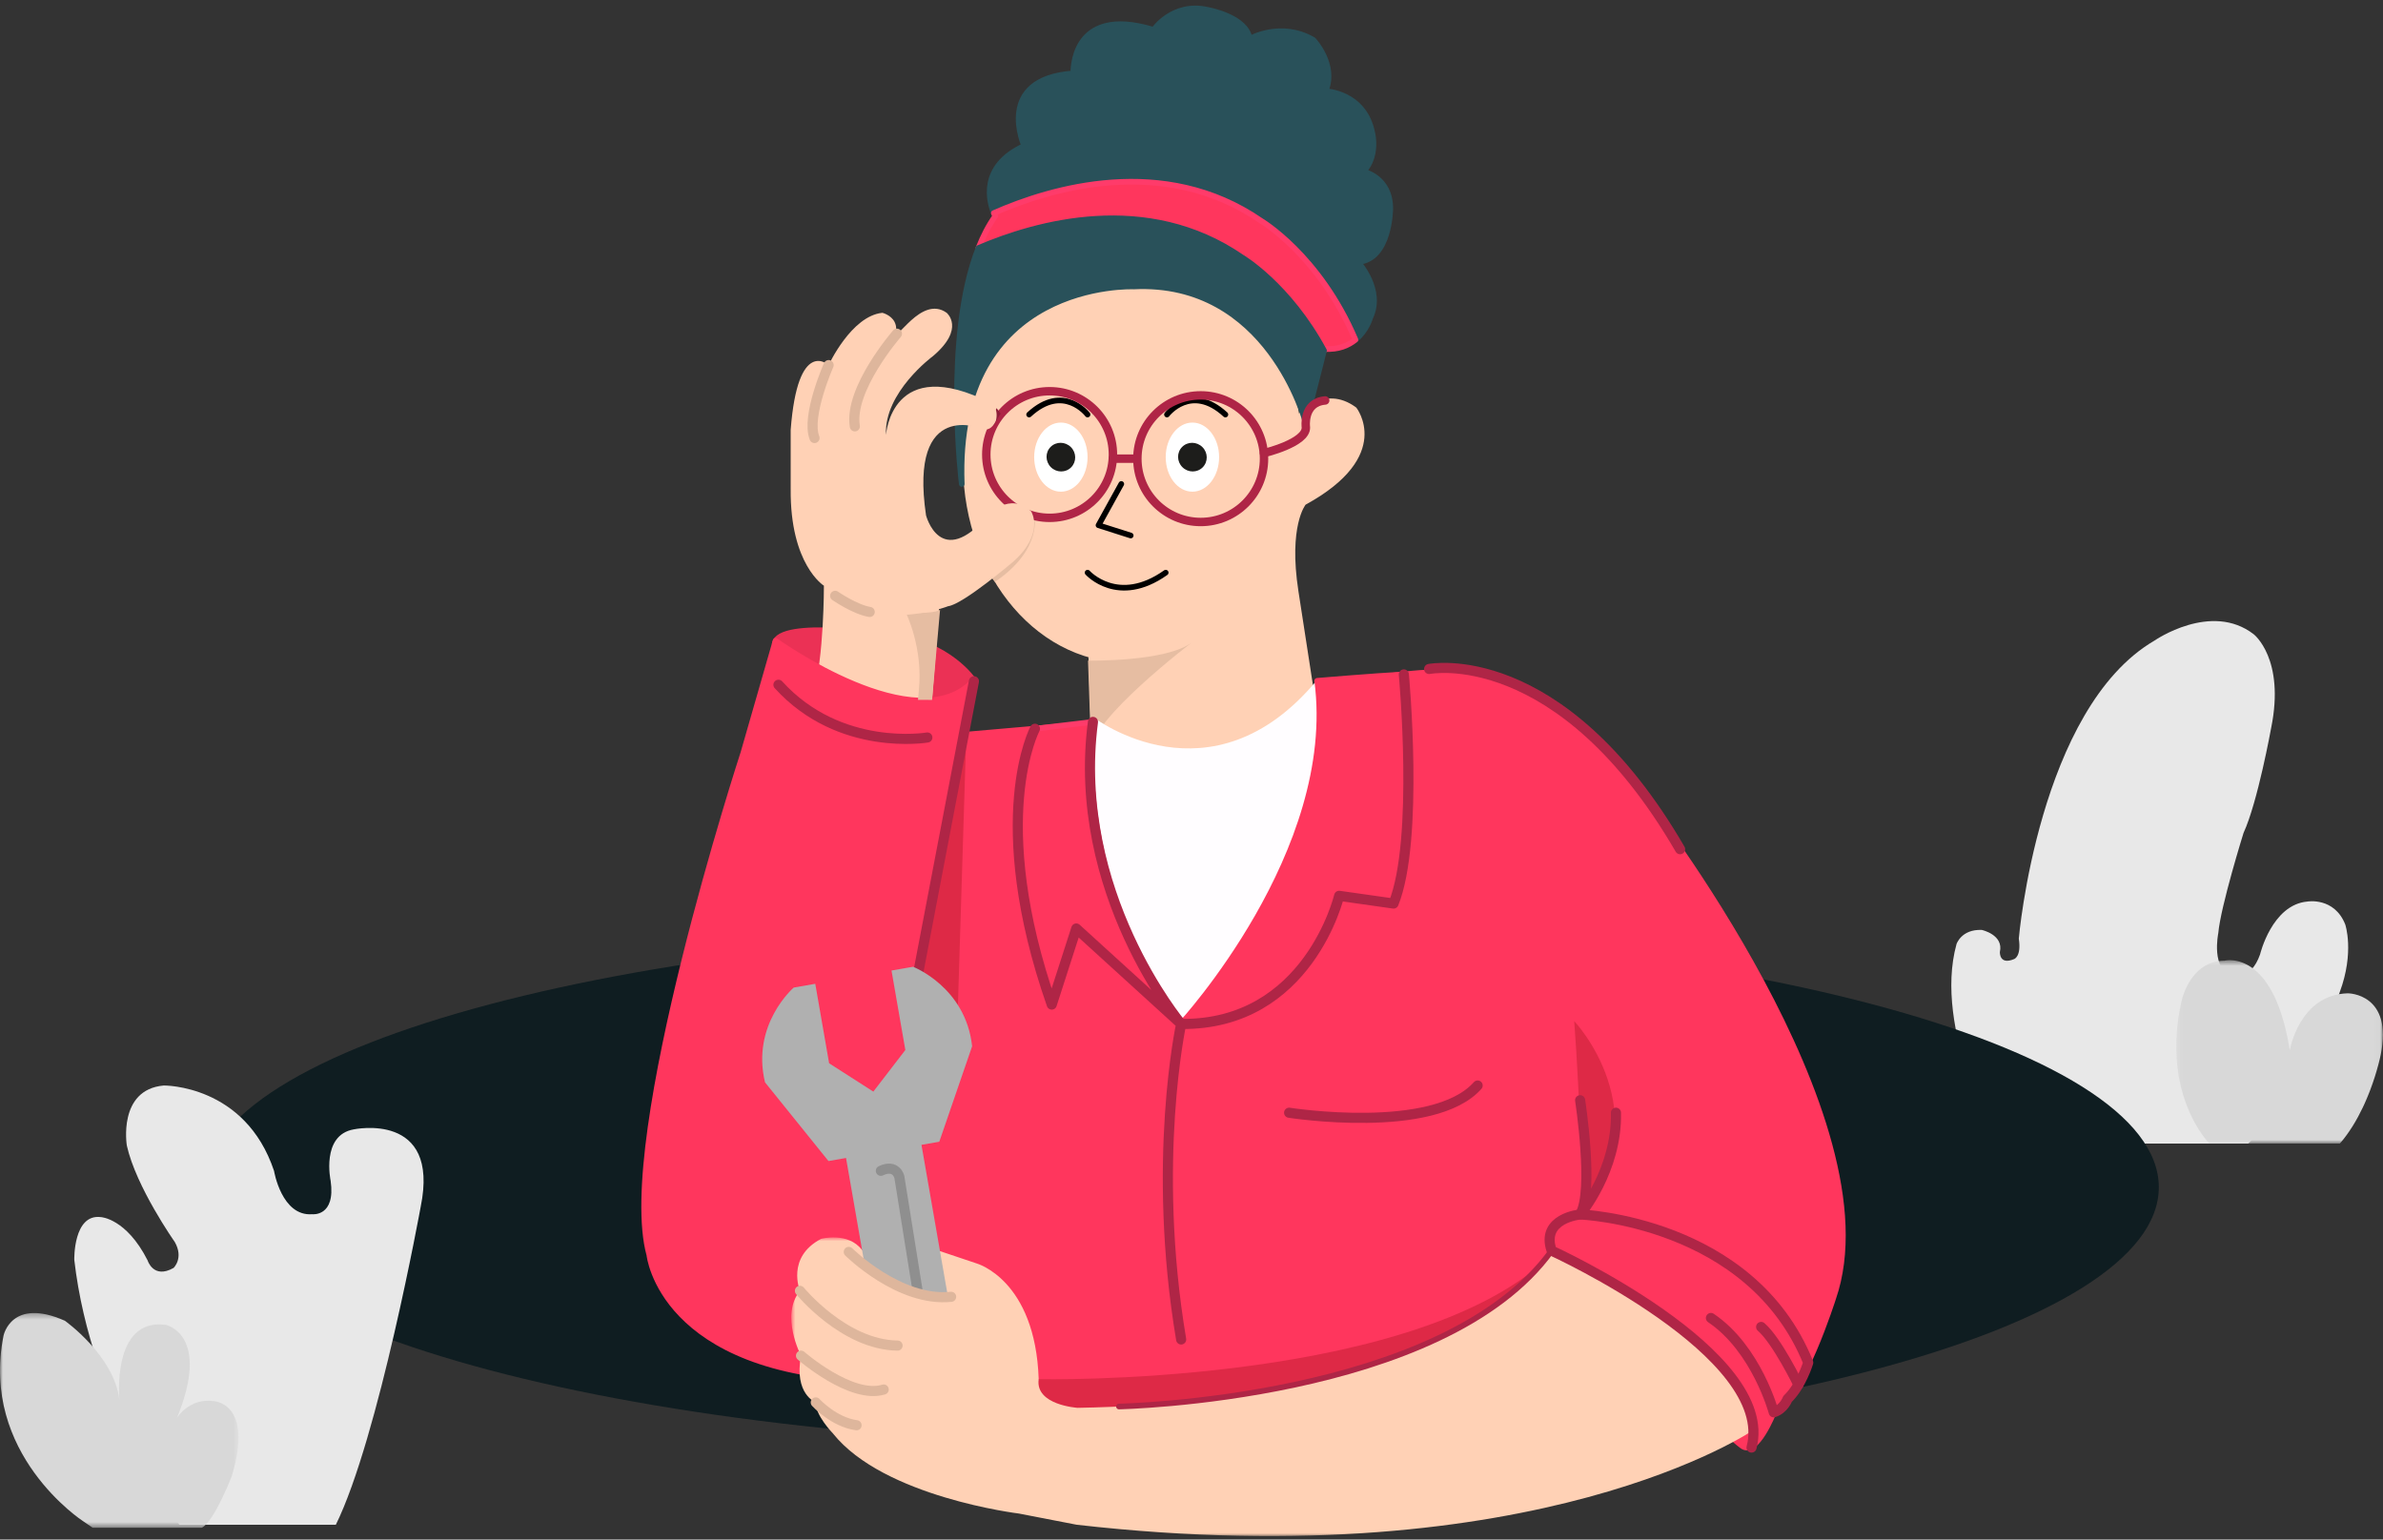 <svg xmlns="http://www.w3.org/2000/svg" xmlns:xlink="http://www.w3.org/1999/xlink" width="424" height="274" viewBox="0 0 424 274">
    <rect x="0" y="0" width="424" height="274" fill="#333333" stroke="none"/>
    <style>
        <![CDATA[#exzu9iukn31d11_to {animation: exzu9iukn31d11_to__to 3000ms linear 1 normal forwards;animation-delay: 0.5s;}@keyframes exzu9iukn31d11_to__to { 0% {transform: translate(0px,1px);animation-timing-function: cubic-bezier(0.68,-0.55,0.265,1.55)} 10% {transform: translate(0px,-2px);animation-timing-function: cubic-bezier(0.68,-0.55,0.265,1.55)} 16.667% {transform: translate(0px,1px)} 100% {transform: translate(0px,1px)} }#exzu9iukn31d52_to {animation: exzu9iukn31d52_to__to 3000ms linear 1 normal forwards;animation-delay: 0.5s;}@keyframes exzu9iukn31d52_to__to { 0% {transform: translate(0px,1px);animation-timing-function: cubic-bezier(0.68,-0.55,0.265,1.55)} 10% {transform: translate(0px,-2px);animation-timing-function: cubic-bezier(0.68,-0.55,0.265,1.55)} 16.667% {transform: translate(0px,1px)} 100% {transform: translate(0px,1px)} }#exzu9iukn31d71_to {animation: exzu9iukn31d71_to__to 3000ms linear 1 normal forwards;animation-delay: 0.5s;}@keyframes exzu9iukn31d71_to__to { 0% {transform: translate(0px,1px);animation-timing-function: cubic-bezier(0.68,-0.55,0.265,1.55)} 10% {transform: translate(0px,-2px);animation-timing-function: cubic-bezier(0.68,-0.55,0.265,1.55)} 16.667% {transform: translate(0px,1px)} 100% {transform: translate(0px,1px)} }#exzu9iukn31d72_to {animation: exzu9iukn31d72_to__to 3000ms linear 1 normal forwards;animation-delay: 0.5s;}@keyframes exzu9iukn31d72_to__to { 0% {transform: translate(0px,1px);animation-timing-function: cubic-bezier(0.68,-0.55,0.265,1.55)} 10% {transform: translate(0px,-2px);animation-timing-function: cubic-bezier(0.68,-0.55,0.265,1.55)} 16.667% {transform: translate(0px,1px)} 100% {transform: translate(0px,1px)} }#exzu9iukn31d74_to {animation: exzu9iukn31d74_to__to 3000ms linear 1 normal forwards;animation-delay: 0.5s;}@keyframes exzu9iukn31d74_to__to { 0% {transform: translate(0px,1px);animation-timing-function: cubic-bezier(0.68,-0.55,0.265,1.55)} 10% {transform: translate(0px,-2px);animation-timing-function: cubic-bezier(0.68,-0.55,0.265,1.55)} 16.667% {transform: translate(0px,1px)} 100% {transform: translate(0px,1px)} }#exzu9iukn31d75_to {animation: exzu9iukn31d75_to__to 3000ms linear 1 normal forwards;animation-delay: 0.5s;}@keyframes exzu9iukn31d75_to__to { 0% {transform: translate(0px,1px);animation-timing-function: cubic-bezier(0.68,-0.55,0.265,1.55)} 10% {transform: translate(0px,-2px);animation-timing-function: cubic-bezier(0.68,-0.55,0.265,1.55)} 16.667% {transform: translate(0px,1px)} 100% {transform: translate(0px,1px)} }#exzu9iukn31d76 {animation: exzu9iukn31d76_c_o 3000ms linear 1 normal forwards;animation-delay: 0.5s;}@keyframes exzu9iukn31d76_c_o { 0% {opacity: 0;animation-timing-function: cubic-bezier(0.68,-0.55,0.265,1.55)} 16.667% {opacity: 0} 30% {opacity: 1} 100% {opacity: 1} }#exzu9iukn31d79 {animation: exzu9iukn31d79_c_o 3000ms linear 1 normal forwards;animation-delay: 0.5s;}@keyframes exzu9iukn31d79_c_o { 0% {opacity: 0} 23.333% {opacity: 0} 36.667% {opacity: 1} 100% {opacity: 1} }#exzu9iukn31d82 {animation: exzu9iukn31d82_c_o 3000ms linear 1 normal forwards;animation-delay: 0.5s;}@keyframes exzu9iukn31d82_c_o { 0% {opacity: 0} 26.667% {opacity: 0} 40% {opacity: 1} 100% {opacity: 1} }]]>
    </style>
    <defs>
        <path id="7fs1b4p5ba" d="M0.207 0.506L36.986 0.506 36.986 33.14 0.207 33.14z"/>
        <path id="988m0m24qc" d="M0 0.303L42.438 0.303 42.438 38.511 0 38.511z"/>
        <path id="tm99344e7e" d="M0.793 0.846L171.977 0.846 171.977 54 0.793 54z"/>
    </defs>
    <g fill="none" fill-rule="evenodd">
        <g>
            <g>
                <path fill="#EB3155" d="M158.748 112.234s-20.13-3.152-20.895 1.315c0 0 11.748 14.097 13.975 13.927 2.228-.171 17.062-1.403 17.346-1.735.285-.331 4.115-5.32 4.115-5.497 0-.178-4.44-6.698-14.54-8.01" transform="translate(-469 -454) translate(469 455)"/>
                <path stroke="#EB3155" stroke-linecap="round" stroke-linejoin="round" d="M158.748 112.234s-20.13-3.152-20.895 1.315c0 0 11.748 14.097 13.975 13.927 2.228-.171 17.062-1.403 17.346-1.735.285-.331 4.115-5.32 4.115-5.497 0-.178-4.44-6.698-14.54-8.01z" transform="translate(-469 -454) translate(469 455)"/>
                <g id="exzu9iukn31d11_to" transform="translate(0,1)">
                    <path fill="#FFD1B5" d="M146.595 102.24s.025 12.947-1.883 19.019c0 0 10.756 9.542 11.797 9.542 1.041 0 8.501-1.446 8.848-3.325.347-1.88 1.908-23.878 1.908-23.878l-20.67-1.358z" transform="translate(-469 -454) translate(469 455)"/>
                </g>
                <path fill="#E8E8E8" d="M394.695 165.06s-1.403 6.733 2.666 7.576c0 0 3.086.982 4.769-3.788 0 0 2.105-8.839 8.418-9.4 0 0 4.77-.841 6.733 4.069 0 0 1.684 4.91-.982 12.065 0 0-5.611 16.835-16.273 26.936h-44.612s-11.504-20.344-7.296-35.494c0 0 .842-2.666 4.49-2.525 0 0 3.928.841 3.227 3.928 0 0-.141 2.385 2.525 1.263 0 0 1.332-.416.84-3.648 0 0 3.509-40.966 24.13-53.03 0 0 10.102-7.014 17.678-1.123 0 0 5.61 4.35 3.086 16.695 0 0-2.385 13.188-4.91 18.659 0 0-4.068 13.047-4.49 17.817" transform="translate(-469 -454) translate(469 455)"/>
                <g transform="translate(-469 -454) translate(469 455) translate(387 169.377)">
                    <mask id="o3heobs99b" fill="#fff">
                        <use xlink:href="#7fs1b4p5ba"/>
                    </mask>
                    <path fill="#D8D8D8" d="M30.777 6.401c-8.706.207-10.364 10.156-10.364 10.156-.041-.26-.084-.516-.128-.768l-.042-.234c-.031-.175-.062-.348-.094-.519l-.05-.256c-.032-.169-.066-.335-.099-.499l-.046-.22c-.098-.467-.2-.918-.306-1.353l-.049-.198c-.038-.152-.076-.303-.115-.452l-.057-.215c-.039-.146-.079-.29-.119-.433l-.052-.186c-.115-.4-.233-.786-.355-1.157l-.055-.166-.132-.387-.062-.178-.137-.374-.056-.152c-.129-.339-.26-.665-.394-.978l-.058-.134-.146-.329c-.022-.05-.045-.099-.068-.147-.049-.107-.099-.212-.149-.316l-.058-.12c-.14-.285-.281-.556-.424-.815l-.06-.107c-.053-.093-.105-.185-.158-.275l-.068-.117c-.054-.089-.107-.177-.161-.263l-.059-.096c-.147-.232-.295-.453-.444-.663l-.059-.082c-.055-.077-.111-.153-.166-.226l-.07-.092-.166-.213-.059-.074c-.151-.186-.303-.36-.454-.527l-.059-.063-.169-.179-.069-.07-.17-.168-.057-.056c-.152-.144-.303-.278-.454-.405-.019-.016-.038-.03-.057-.047-.056-.047-.113-.092-.169-.136l-.067-.052-.167-.126-.057-.042c-.149-.107-.296-.206-.442-.298l-.056-.034c-.054-.034-.109-.067-.163-.098l-.065-.038-.161-.089-.054-.029c-.143-.076-.283-.145-.422-.207l-.053-.023c-.051-.023-.103-.045-.154-.066l-.061-.025-.151-.059-.05-.019c-.133-.049-.263-.092-.391-.13l-.05-.015-.139-.039-.058-.015-.132-.033-.051-.012c-.12-.027-.236-.05-.348-.07l-.047-.007-.121-.019-.051-.007-.115-.014-.045-.005c-.104-.012-.203-.02-.297-.025-.014 0-.027 0-.041-.002l-.1-.004-.044-.002c-.032 0-.063 0-.094-.002h-.076L9.548.51l-.03.001-.159.008-.033.003c-.049.004-.097.008-.139.013h-.002l-.12.015-.023.003-.091.015-.014.002-.06.011-.012.003c-.018.004-.03.006-.04.01l-.009.001-.008.002h-.002c-2.721 0-4.529 1.39-5.702 2.951-.084.112-.164.224-.242.337-.309.452-.569.91-.785 1.348-.701 1.422-.941 2.62-.941 2.62-.407 1.813-.667 3.532-.805 5.156-.039.464-.069.921-.089 1.37-.01.223-.019.446-.024.666-.011.44-.014.872-.008 1.296l.001.017c.033 2.331.316 4.427.74 6.281.047.204.096.404.146.602 1.649 6.532 5.014 9.9 5.014 9.9h23.215c1.684-1.944 3.024-4.21 4.071-6.41.105-.22.206-.439.305-.657.297-.655.567-1.299.813-1.924.082-.208.161-.414.238-.617.153-.407.295-.803.427-1.185.133-.382.254-.75.366-1.102.112-.352.214-.687.306-1 .508-1.733.729-2.859.729-2.859 2.28-10.986-5.804-10.986-5.804-10.986" mask="url(#o3heobs99b)"/>
                </g>
                <path fill="#FFF" d="M204.84 205.726l4.07 50.601 14.905-1.188-12.21-104.797s-1.347-5.519-1.377-6.34c-.032-.823-.988-3.895-.988-3.895l-5.61-3.67-2.175-3.147 3.385 72.436" transform="translate(-469 -454) translate(469 455)"/>
                <path fill="#C9002E" d="M202.806 147.529L201.455 141.917 201.455 136.769 209.832 137.748 212.635 137.054 210.949 142.76 210.683 146.185" transform="translate(-469 -454) translate(469 455)"/>
                <path fill="#0F1D21" d="M384.112 210.293c0 25.433-77.881 46.05-173.953 46.05s-173.953-20.617-173.953-46.05c0-25.433 77.88-46.051 173.953-46.051 96.072 0 173.953 20.618 173.953 46.05" transform="translate(-469 -454) translate(469 455)"/>
                <path fill="#FFD1B5" d="M226.945 99.116c-5.854 11.357-16.503 18.631-28.106 17.787-16.587-1.206-28.843-18.548-27.375-38.733 1.47-20.185 16.106-35.57 32.693-34.363C220.744 45.014 233 62.355 231.531 82.54" transform="translate(-469 -454) translate(469 455)"/>
                <path fill="#FFD1B5" d="M224.37 86.292c.234-.393-.661-6.4.957-7.512 1.618-1.112 5.009-5.476 5.009-5.476.32-.181 5.06-6.19 10.988-1.762 0 0 6.826 8.603-9.02 17.272 0 0-3.08 3.739-1.28 15.403l3.463 22.42 13.19 22.11-26.583 10.899-26.721-23.131-.864-25.261s3.903-25.745 4.988-29.01" transform="translate(-469 -454) translate(469 455)"/>
                <path fill="#E6BDA2" d="M193.588 116.57s13.996.263 18.55-3.288c0 0-18.226 13.826-18.001 19.337l-.55-16.05z" transform="translate(-469 -454) translate(469 455)"/>
                <path fill="#FFF" d="M216.913 80.355c0 3.396-2.127 6.15-4.75 6.15-2.624 0-4.751-2.754-4.751-6.15 0-3.396 2.127-6.15 4.75-6.15 2.624 0 4.75 2.754 4.75 6.15" transform="translate(-469 -454) translate(469 455)"/>
                <path fill="#1D1D1B" d="M213.945 78.572c1.006 1.006 1.023 2.62.038 3.605-.985.985-2.599.968-3.604-.038-1.007-1.006-1.024-2.62-.039-3.605.985-.985 2.6-.968 3.605.038" transform="translate(-469 -454) translate(469 455)"/>
                <path fill="#FFF" d="M193.508 80.355c0 3.396-2.127 6.15-4.75 6.15-2.624 0-4.75-2.754-4.75-6.15 0-3.396 2.126-6.15 4.75-6.15 2.623 0 4.75 2.754 4.75 6.15" transform="translate(-469 -454) translate(469 455)"/>
                <path fill="#1D1D1B" d="M190.541 78.572c1.006 1.006 1.023 2.62.04 3.605-.986.985-2.6.968-3.606-.038-1.006-1.006-1.023-2.62-.038-3.605.984-.985 2.598-.968 3.604.038" transform="translate(-469 -454) translate(469 455)"/>
                <g>
                    <path fill="#FF365D" d="M7.672 98.881l-5.23 12.946 72.252 34.98 49.873-31.584c18.553-3.373 32.096 17.306 39.405 22.727 2.554 1.894 5.622-5.984 5.622-5.984 5.06-2.81 10.579-20.289 10.579-20.289 10.964-31.735-33.776-88.95-33.776-88.95C133.042 3.501 119.509.818 112.952.47c-2.185-.116-3.595.027-3.966-.096-1.482-.493-20.059 2.174-20.059 2.174C71.475 25.34 48.428 9.4 48.428 9.4l-24.615 2.146S2.285 16.787.406 38.408" transform="translate(-469 -454) translate(469 455) translate(146 118.377)"/>
                    <path stroke="#FF365D" stroke-linecap="round" stroke-linejoin="round" d="M7.672 98.881l-5.23 12.946 72.252 34.98 49.873-31.584c18.553-3.373 32.096 17.306 39.405 22.727 2.554 1.894 5.622-5.984 5.622-5.984 5.06-2.81 10.579-20.289 10.579-20.289 10.964-31.735-33.776-88.95-33.776-88.95C133.042 3.501 119.509.818 112.952.47c-2.185-.116-3.595.027-3.966-.096-1.482-.493-20.059 2.174-20.059 2.174C71.475 25.34 48.428 9.4 48.428 9.4l-24.615 2.146S2.285 16.787.406 38.408" transform="translate(-469 -454) translate(469 455) translate(146 118.377)"/>
                </g>
                <path fill="#29515A" d="M224.335 38.272s10.434 6.119 16.836 21.192c2.01-1.644 2.622-3.918 2.622-3.918 2.383-4.964-2.184-9.928-2.184-9.928 5.758-.397 5.758-9.53 5.758-9.53 0-5.56-4.765-6.552-4.765-6.552 2.58-2.78 1.588-6.751 1.588-6.751-1.39-7.346-8.34-7.545-8.34-7.545 1.986-4.765-2.183-9.134-2.183-9.134-5.758-3.375-11.317-.198-11.317-.198-.596-3.971-7.545-5.162-7.545-5.162-6.156-1.39-9.531 3.574-9.531 3.574-14.891-4.567-14.295 7.744-14.295 7.744-14.098.992-8.737 12.905-8.737 12.905-8.028 3.68-6.194 10.036-5.416 11.948 10.132-4.466 30.243-10.533 47.509 1.355" transform="translate(-469 -454) translate(469 455)"/>
                <path stroke="#29515A" stroke-linecap="round" stroke-linejoin="round" d="M224.335 38.272s10.434 6.119 16.836 21.192c2.01-1.644 2.622-3.918 2.622-3.918 2.383-4.964-2.184-9.928-2.184-9.928 5.758-.397 5.758-9.53 5.758-9.53 0-5.56-4.765-6.552-4.765-6.552 2.58-2.78 1.588-6.751 1.588-6.751-1.39-7.346-8.34-7.545-8.34-7.545 1.986-4.765-2.183-9.134-2.183-9.134-5.758-3.375-11.317-.198-11.317-.198-.596-3.971-7.545-5.162-7.545-5.162-6.156-1.39-9.531 3.574-9.531 3.574-14.891-4.567-14.295 7.744-14.295 7.744-14.098.992-8.737 12.905-8.737 12.905-8.028 3.68-6.194 10.036-5.416 11.948 10.132-4.466 30.243-10.533 47.509 1.355z" transform="translate(-469 -454) translate(469 455)"/>
                <path fill="#FF365D" d="M241.171 59.464c-6.403-15.073-16.836-21.192-16.836-21.192-17.267-11.889-37.377-5.82-47.51-1.355.146.358.254.56.254.56-1.182 1.647-2.162 3.565-2.984 5.657 10.327-4.429 29.946-9.99 46.844 1.643 0 0 8.306 4.868 14.644 16.62l.069-.292c2.502.152 4.277-.625 5.519-1.64" transform="translate(-469 -454) translate(469 455)"/>
                <path stroke="#FF3B6A" stroke-linecap="round" stroke-linejoin="round" d="M241.171 59.464c-6.403-15.073-16.836-21.192-16.836-21.192-17.267-11.889-37.377-5.82-47.51-1.355.146.358.254.56.254.56-1.182 1.647-2.162 3.565-2.984 5.657 10.327-4.429 29.946-9.99 46.844 1.643 0 0 8.306 4.868 14.644 16.62l.069-.292c2.502.152 4.277-.625 5.519-1.64z" transform="translate(-469 -454) translate(469 455)"/>
                <path fill="#29515A" d="M220.94 44.778c-16.899-11.635-36.518-6.072-46.845-1.643-6.218 15.826-2.972 41.995-2.972 41.995-1.39-36.533 30.577-35.144 30.577-35.144 24.025-1.191 30.623 24.22 30.623 24.22l3.26-12.81c-6.338-11.751-14.644-16.618-14.644-16.618" transform="translate(-469 -454) translate(469 455)"/>
                <path stroke="#29515A" stroke-linecap="round" stroke-linejoin="round" d="M220.94 44.778c-16.899-11.635-36.518-6.072-46.845-1.643-6.218 15.826-2.972 41.995-2.972 41.995-1.39-36.533 30.577-35.144 30.577-35.144 24.025-1.191 30.623 24.22 30.623 24.22l3.26-12.81c-6.338-11.751-14.644-16.618-14.644-16.618z" transform="translate(-469 -454) translate(469 455)"/>
                <path fill="#FFFDFF" d="M194.638 126.715s20.886 16.013 39.71-6.698l1.71 44.642s-25.913 18.9-25.913 16.427c0-.576-18.394-17.648-18.394-22.851 0-17.168 2.887-31.52 2.887-31.52" transform="translate(-469 -454) translate(469 455)"/>
                <path fill="#FF365D" d="M234.363 120.163s10.213-.86 15.418-1.135c0 0 3.292 35.526-1.834 40.776h-5.073s-10.908 20.09-32.715 21.43c0 0 28.242-30.625 24.204-61.07" transform="translate(-469 -454) translate(469 455)"/>
                <path stroke="#FF365D" stroke-linecap="round" stroke-linejoin="round" d="M234.363 120.163s10.213-.86 15.418-1.135c0 0 3.292 35.526-1.834 40.776h-5.073s-10.908 20.09-32.715 21.43c0 0 28.242-30.625 24.204-61.07z" transform="translate(-469 -454) translate(469 455)"/>
                <path fill="#FF365D" d="M194.467 127.475s-3.965 28.248 15.691 53.758L191.5 164.242l-4.363 13.541s-10.86-27.722-2.99-49.087l10.321-1.22z" transform="translate(-469 -454) translate(469 455)"/>
                <path stroke="#FF3B6A" stroke-linecap="round" stroke-linejoin="round" d="M194.467 127.475s-3.965 28.248 15.691 53.758L191.5 164.242l-4.363 13.541s-10.86-27.722-2.99-49.087l10.321-1.22z" transform="translate(-469 -454) translate(469 455)"/>
                <path stroke="#000" stroke-linecap="round" stroke-linejoin="round" d="M199.511 85.13L195.452 92.479 201.185 94.307M207.633 72.777s4.28-5.643 10.4 0M193.508 72.777s-4.28-5.643-10.4 0" transform="translate(-469 -454) translate(469 455)"/>
                <path stroke="#AF2546" stroke-linecap="round" stroke-linejoin="round" stroke-width="1.8" d="M210.159 181.233c22.659.237 28.11-22.803 28.11-22.803l9.679 1.374c4.573-11.318 1.833-40.777 1.833-40.777M184.146 128.696s-8.565 15.993 2.99 49.087l4.364-13.541 18.659 16.992s-19.666-23.459-15.691-53.759M210.159 181.233s-5.318 24.493 0 56.151M319.987 245.435s-3.838-7.894-6.633-10.28" transform="translate(-469 -454) translate(469 455)"/>
                <path fill="#E8E8E8" d="M31.913 270.36s-15.717-21.058-18.696-47.15c0 0-.205-8.218 4.726-7.602 0 0 4.52.206 8.32 7.704 0 0 1.027 3.39 4.623 1.336 0 0 1.85-1.746.205-4.623 0 0-6.882-9.76-8.526-17.155 0 0-1.643-9.964 6.575-10.683 0 0 14.483-.205 19.62 15.203 0 0 1.335 8.115 6.78 7.704 0 0 4.211.514 3.287-5.958 0 0-1.747-8.115 4.11-9.142 0 0 15.407-3.287 11.915 13.765 0 0-7.499 41.192-15.1 56.6H31.912z" transform="translate(-469 -454) translate(469 455)"/>
                <g transform="translate(-469 -454) translate(469 455) translate(0 232.377)">
                    <mask id="3lall0937d" fill="#fff">
                        <use xlink:href="#988m0m24qc"/>
                    </mask>
                    <path fill="#D8D8D8" d="M14.743 37.32S-3.587 25.406.63 4.329c0 0 1.375-6.874 10.905-2.658 0 0 8.798 6.232 9.714 14.113 0 0-1.465-14.663 8.248-13.38 0 0 8.065 1.65 2.017 16.496 0 0 2.199-3.483 6.415-2.933 0 0 7.33.184 3.299 13.38 0 0-3.116 8.065-5.316 9.164H16.484l-1.741-1.191z" mask="url(#3lall0937d)"/>
                </g>
                <path stroke="#000" stroke-linecap="round" stroke-linejoin="round" d="M193.508 100.914s5.4 6.038 13.903 0" transform="translate(-469 -454) translate(469 455)"/>
                <path fill="#DE2946" d="M280.095 180.725s15.265 16.009 1.606 34.415c0 0-.553-20.663-1.606-34.415" transform="translate(-469 -454) translate(469 455)"/>
                <path stroke="#AF2546" stroke-linecap="round" stroke-linejoin="round" stroke-width="1.8" d="M281.148 215.14c2.501-4.12 0-20.331 0-20.331M287.52 197.033c.234 10.254-6.372 18.107-6.372 18.107M254.28 118.057s23.301-4.659 44.654 32.074" transform="translate(-469 -454) translate(469 455)"/>
                <g id="exzu9iukn31d52_to" transform="translate(0,1)">
                    <path stroke="#AF2546" stroke-linecap="round" stroke-linejoin="round" stroke-width="1.5" d="M202.369 79.632c0-6.222 5.044-11.266 11.267-11.266 6.222 0 11.266 5.044 11.266 11.266s-5.044 11.266-11.266 11.266c-6.223 0-11.267-5.044-11.267-11.266zM197.995 79.632L202.369 79.632" transform="translate(-469 -454) translate(469 455)"/>
                </g>
                <path stroke="#AF2546" stroke-linecap="round" stroke-linejoin="round" stroke-width="1.5" d="M224.901 79.632s7.577-1.797 7.45-4.587c0 0-.605-4.422 3.439-4.776" transform="translate(-469 -454) translate(469 455)"/>
                <g>
                    <path fill="#FF365D" d="M41.056 132.04c-37.385-1.067-39.52-22.074-39.52-22.074-5.698-20.651 16.733-89.367 16.733-89.367l5.584-19.427.144-.501s25.23 18.178 35.292 7.017L48.786 65.735" transform="translate(-469 -454) translate(469 455) translate(114 112.377)"/>
                    <path stroke="#FF365D" stroke-linecap="round" stroke-linejoin="round" d="M41.056 132.04c-37.385-1.067-39.52-22.074-39.52-22.074-5.698-20.651 16.733-89.367 16.733-89.367l5.584-19.427.144-.501s25.23 18.178 35.292 7.017L48.786 65.735" transform="translate(-469 -454) translate(469 455) translate(114 112.377)"/>
                </g>
                <g transform="translate(-469 -454) translate(469 455) translate(140 218.377)">
                    <mask id="ohbr4zzkvf" fill="#fff">
                        <use xlink:href="#tm99344e7e"/>
                    </mask>
                    <path fill="#FFD1B5" d="M51.581 51.983c82.202 9.353 120.396-16.851 120.396-16.851-3.377-17.368-35.896-31.925-35.896-31.925-17.129 23.85-80.359 27.006-80.359 27.006-9.375.053-10.91-4.14-10.91-4.14C44.213 8.36 33.765 5.475 33.765 5.475S23.033 1.852 22.85 1.852c-.184 0-1.47 2.633-1.47 2.633l-7.992-1.392s2.481 3.29 0 0c-2.48-3.291-7.283-1.996-7.283-1.996-6.269 3.284-3.77 9.254-3.77 9.254-3.573 4.378.188 11.542.188 11.542-1.294 6.866 2.625 8.32 2.625 8.32-.1 2.289 3.047 5.51 3.047 5.51 9.04 11.359 33.091 14.265 33.091 14.265l10.296 1.995z" mask="url(#ohbr4zzkvf)"/>
                </g>
                <path stroke="#DEB69C" stroke-linecap="round" stroke-linejoin="round" stroke-width="1.8" d="M142.333 228.728s7.845 9.62 17.37 9.746M142.522 240.27s8.948 7.808 14.711 6.024M145.147 248.59s3.192 3.51 7.26 4.06" transform="translate(-469 -454) translate(469 455)"/>
                <path stroke="#AF2546" stroke-linecap="round" stroke-linejoin="round" stroke-width="1.8" d="M311.646 256.621c4.436-16.782-35.564-35.038-35.564-35.038-2.01-5.8 5.066-6.443 5.066-6.443s30.394 1.104 40.584 26.362c0 0-1.23 4.112-3.683 6.477 0 0-.667 1.828-2.455 2.365 0 0-3.026-11.289-11.174-16.784" transform="translate(-469 -454) translate(469 455)"/>
                <path fill="#E6BDA2" d="M184.008 90.558s1.66 6.148-6.994 12.005l-.934-1.214s8.977-7.711 7.928-10.791" transform="translate(-469 -454) translate(469 455)"/>
                <path fill="#DE2946" d="M184.811 244.45s63.494 1.346 89.154-20.28c0 0-17.068 24.24-82.215 25.381 0 0-7.599-.466-6.939-5.102" transform="translate(-469 -454) translate(469 455)"/>
                <path stroke="#AF2546" stroke-linecap="round" stroke-linejoin="round" stroke-width="1.8" d="M229.368 197.033s25.655 4.038 33.544-4.846" transform="translate(-469 -454) translate(469 455)"/>
                <path fill="#DE2946" d="M171.921 129.923L163.218 172.875 170.398 179.304z" transform="translate(-469 -454) translate(469 455)"/>
                <path stroke="#AF2546" stroke-linecap="round" stroke-linejoin="round" stroke-width="1.8" d="M173.289 120.243L163.334 172.346M164.998 130.253s-15.56 2.666-26.49-9.384" transform="translate(-469 -454) translate(469 455)"/>
                <path stroke="#AF2546" stroke-linecap="round" stroke-linejoin="round" d="M199.09 249.317s57.83-1.121 76.99-27.733" transform="translate(-469 -454) translate(469 455)"/>
                <path fill="#E6BDA2" d="M172.267 73.7l4.612-.233s-.128 1.462-1.58 1.462c0 0-2.33-.016-3.153-.449l.12-.78z" transform="translate(-469 -454) translate(469 455)"/>
                <g id="exzu9iukn31d71_to" transform="translate(0,1)">
                    <path stroke="#AF2546" stroke-linecap="round" stroke-linejoin="round" stroke-width="1.5" d="M175.488 78.894c0-6.223 5.044-11.267 11.266-11.267s11.266 5.044 11.266 11.267c0 6.221-5.044 11.265-11.266 11.265s-11.266-5.044-11.266-11.266z" transform="translate(-469 -454) translate(469 455)"/>
                </g>
                <g id="exzu9iukn31d72_to" transform="translate(0,1)">
                    <path fill="#E6BDA2" d="M167.266 106.463s-.068.77-6.072.611c0 0 3.083 6.18 2.294 13.795l-.153 1.681 2.504.013 1.427-16.1z" transform="translate(-469 -454) translate(469 455)"/>
                </g>
                <path fill="#8F1D39" d="M175.68 74.891s1.16-.138 1.199-.222c0 0 .845-1.654 1.178-2.057l-.734-.97-1.35 2.332s-.376.338-.35.393c.025.056-.004.524-.004.524h.062z" transform="translate(-469 -454) translate(469 455)"/>
                <g id="exzu9iukn31d74_to" transform="translate(0,1)">
                    <path fill="#FFD1B5" d="M140.683 74.518l.002 10.505c-.128 13.49 5.91 17.216 5.91 17.216 8.48 8.994 22.1 3.647 22.1 3.647 2.697-.337 11.692-8.015 11.692-8.015 5.525-5.01 3.083-8.865 3.083-8.865-3.854-3.598-7.658.703-7.658.703-8.498 9.848-11.047 0-11.047 0-3.116-21.029 10.065-15.376 10.065-15.376 1.631.561 2.387-1.512 2.387-1.512.514-2.312-.899-3.083-.899-3.083-17.73-8.994-18.673 5.648-18.673 5.648-.386-7.58 8.351-14.004 8.351-14.004 5.816-4.923 2.441-7.714 2.441-7.714-4.592-3.285-9.25 5.786-8.993 3.216.064-.642-.056-1.164-.273-1.585-.65-1.265-2.169-1.627-2.169-1.627-5.532.543-9.567 9.304-9.567 9.304s-5.488-5.1-6.752 11.542" transform="translate(-469 -454) translate(469 455)"/>
                </g>
                <g id="exzu9iukn31d75_to" transform="translate(0,1)">
                    <path stroke="#DEB69C" stroke-linecap="round" stroke-linejoin="round" stroke-width="1.8" d="M159.591 57.389s-8.588 9.859-7.493 16.489M147.436 62.977s-4.041 9.104-2.511 12.977M148.6 104.04s3.49 2.422 6.145 2.868" transform="translate(-469 -454) translate(469 455)"/>
                </g>
                <g id="exzu9iukn31d76" opacity="0">
                    <path fill="#FF365D" d="M102.128 84.381c5.37-2.228 9.01-5.884 11.17-11.174 1.08 2.612 2.495 4.87 4.423 6.79 1.898 1.89 4.115 3.297 6.765 4.38-5.367 2.2-9.014 5.88-11.187 11.174-2.174-5.305-5.815-8.96-11.171-11.17" transform="translate(-469 -454) translate(469 455)"/>
                    <path stroke="#FF3B6A" stroke-linecap="round" stroke-linejoin="round" d="M102.128 84.381c5.37-2.228 9.01-5.884 11.17-11.174 1.08 2.612 2.495 4.87 4.423 6.79 1.898 1.89 4.115 3.297 6.765 4.38-5.367 2.2-9.014 5.88-11.187 11.174-2.174-5.305-5.815-8.96-11.171-11.17z" transform="translate(-469 -454) translate(469 455)"/>
                </g>
                <g id="exzu9iukn31d79" opacity="0">
                    <path fill="#FF365D" d="M124.504 50.982c1.301 2.545 3.132 4.307 5.626 5.64-2.471 1.32-4.303 3.143-5.617 5.669-1.338-2.54-3.19-4.356-5.67-5.645 2.465-1.338 4.295-3.152 5.66-5.664" transform="translate(-469 -454) translate(469 455)"/>
                    <path stroke="#FF3B6A" stroke-linecap="round" stroke-linejoin="round" d="M124.504 50.982c1.301 2.545 3.132 4.307 5.626 5.64-2.471 1.32-4.303 3.143-5.617 5.669-1.338-2.54-3.19-4.356-5.67-5.645 2.465-1.338 4.295-3.152 5.66-5.664z" transform="translate(-469 -454) translate(469 455)"/>
                </g>
                <g id="exzu9iukn31d82" opacity="0">
                    <path fill="#FF365D" d="M99.412 70.13c-.786-1.71-2.185-3.091-4.248-4.062 2.066-.974 3.463-2.357 4.417-4.43.946 2.036 2.334 3.472 4.074 4.257l-4.243 4.235" transform="translate(-469 -454) translate(469 455)"/>
                    <path stroke="#FF3B6A" stroke-linecap="round" stroke-linejoin="round" d="M99.412 70.13c-.786-1.71-2.185-3.091-4.248-4.062 2.066-.974 3.463-2.357 4.417-4.43.946 2.036 2.334 3.472 4.074 4.257l-4.243 4.235z" transform="translate(-469 -454) translate(469 455)"/>
                </g>
                <path fill="#B0B0B0" d="M167.126 202.194l5.841-16.994c-1.15-10.555-10.514-14.144-10.514-14.144l-3.832.668 2.464 14.142-5.637 7.332-.06.071-.08-.046-7.786-4.994-2.464-14.142-3.832.668s-7.598 6.545-5.11 16.866l11.291 14.01 3.125-.546 3.436 19.716c3.07 2.191 7.952 4.708 14.785 5.485l-4.799-27.54 3.172-.552z" transform="translate(-469 -454) translate(469 455)"/>
                <path stroke="#8F8F8F" stroke-linecap="round" stroke-linejoin="round" stroke-width="1.8" d="M163.218 228.427l-3.2-19.972s-.572-2.378-3.29-1.09" transform="translate(-469 -454) translate(469 455)"/>
                <path stroke="#DEB69C" stroke-linecap="round" stroke-linejoin="round" stroke-width="1.8" d="M151.018 221.803s8.985 8.955 18.215 7.99" transform="translate(-469 -454) translate(469 455)"/>
            </g>
        </g>
    </g>
</svg>
